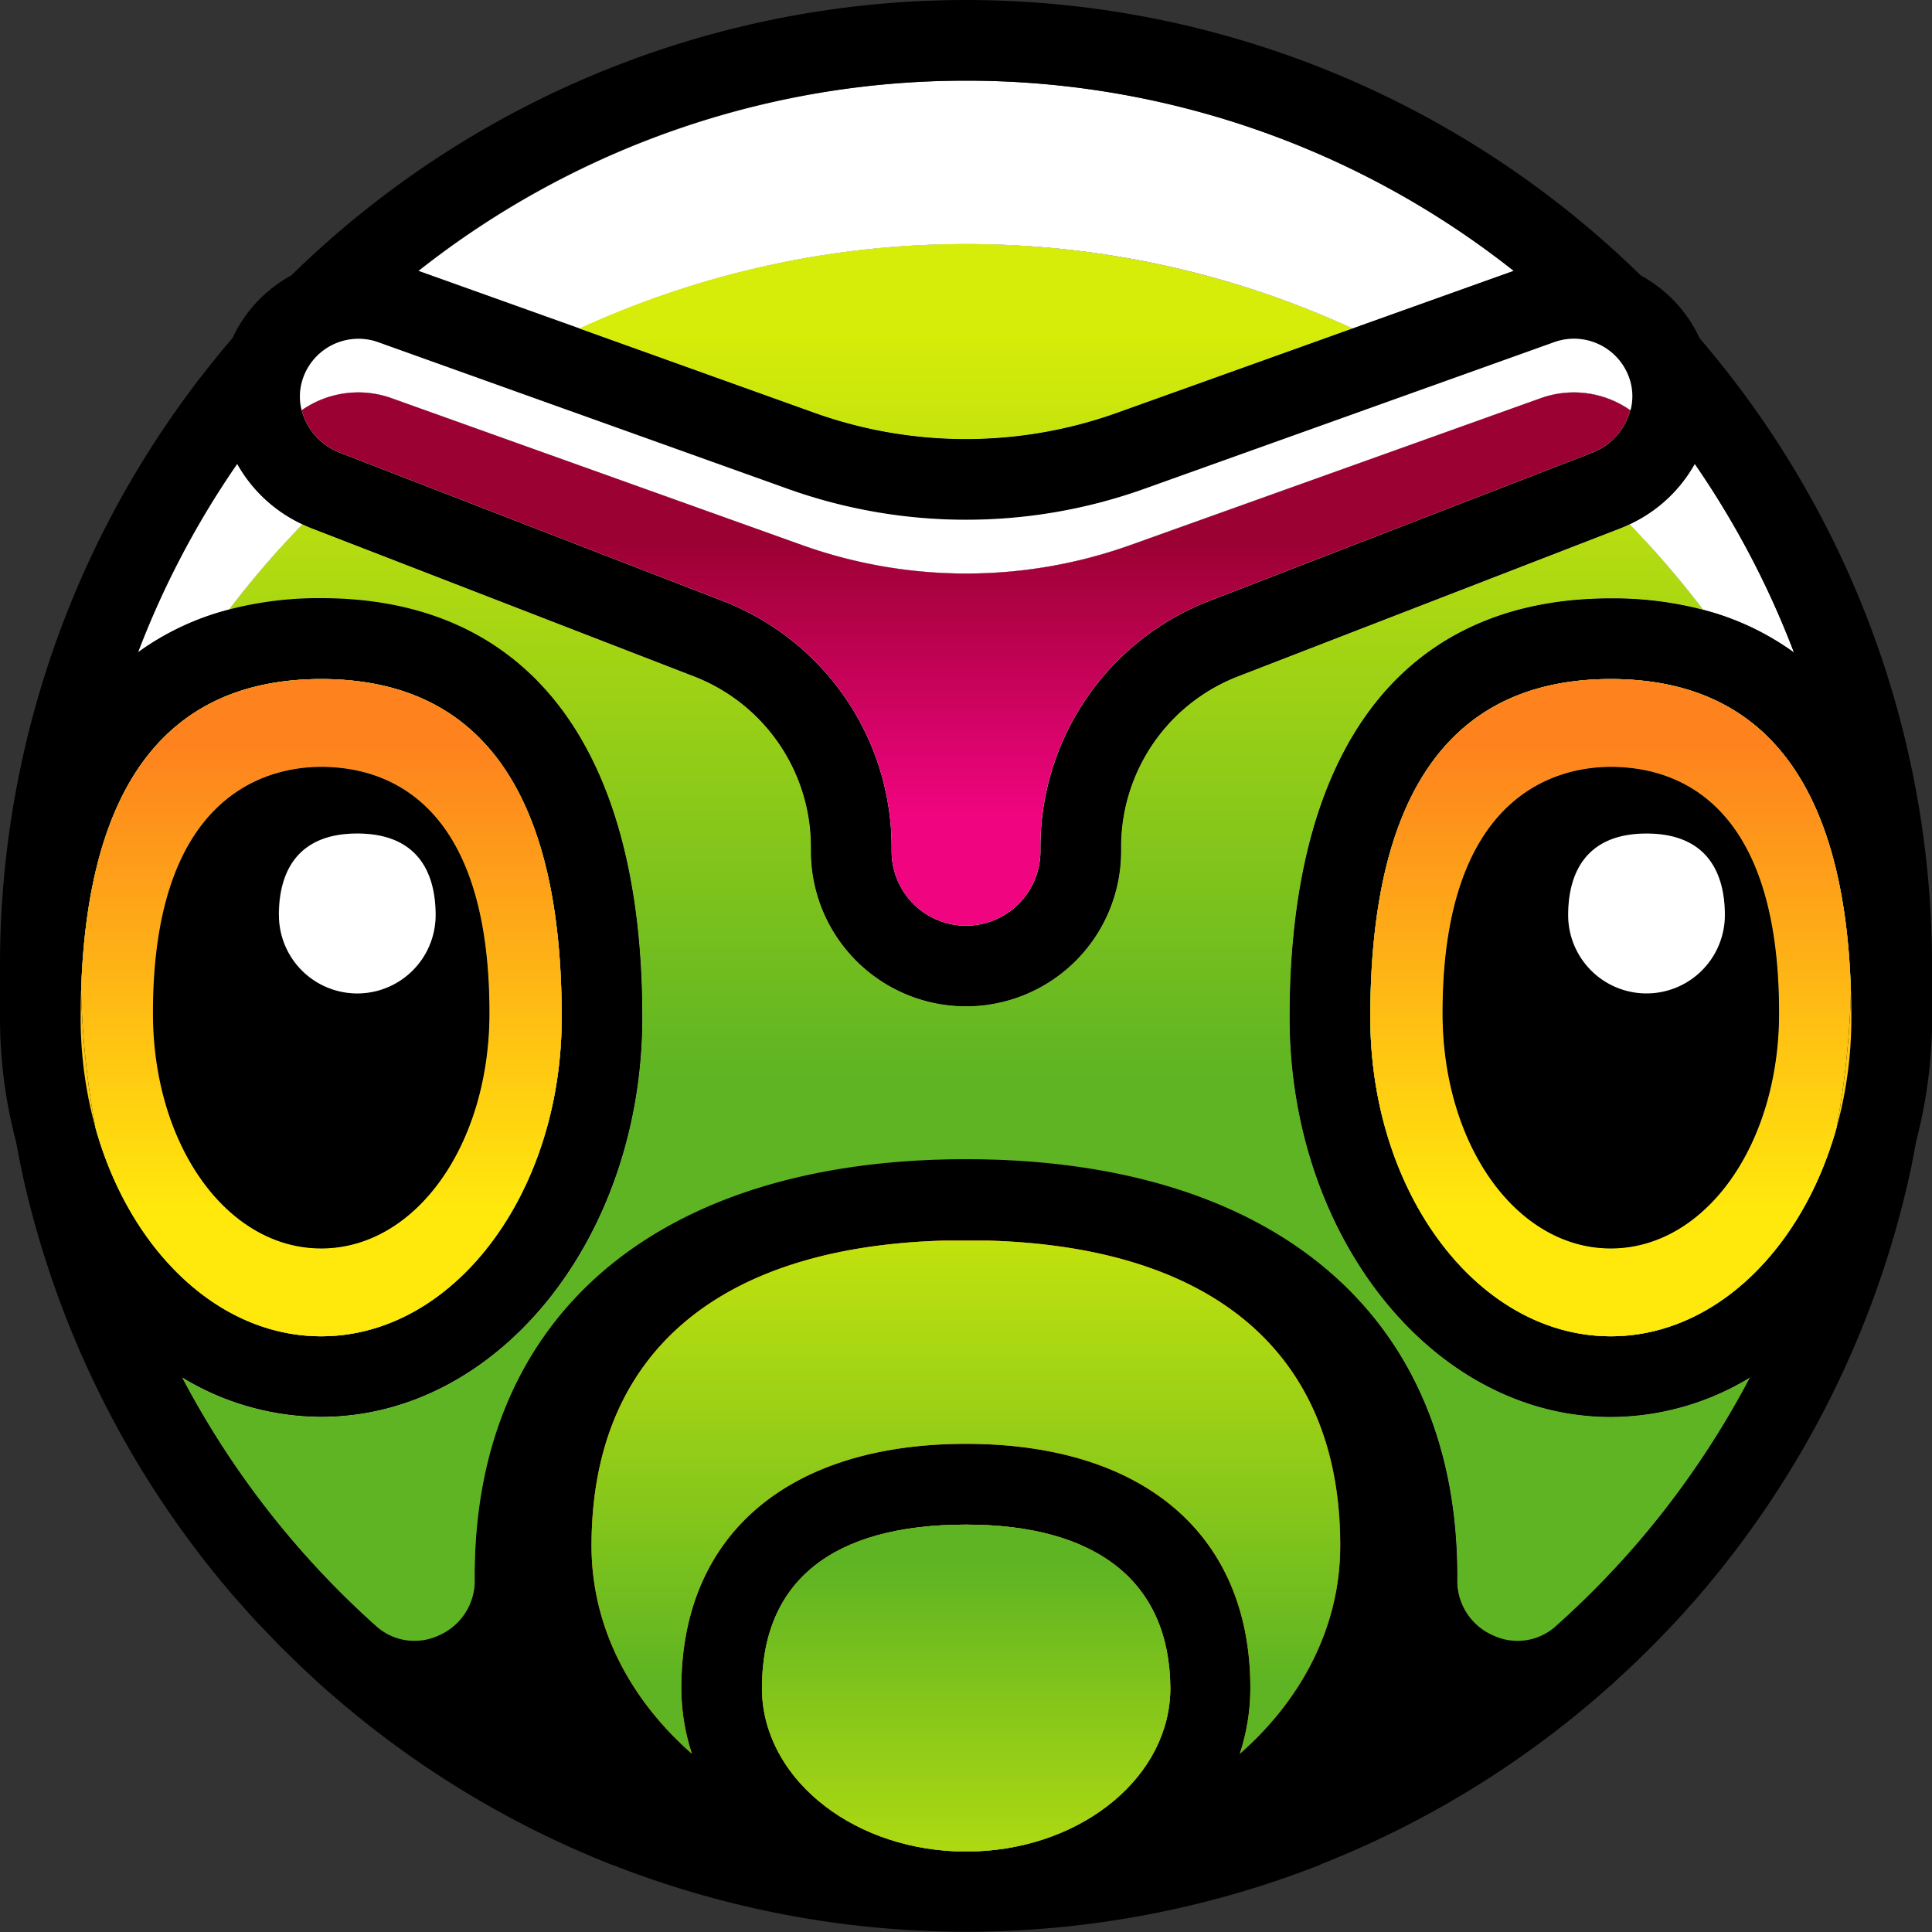 <svg xmlns="http://www.w3.org/2000/svg" xmlns:xlink="http://www.w3.org/1999/xlink" viewBox="0 0 239.5 239.51"><rect x="0" y="0" width="239.5" height="239.51" fill="#333333" stroke="none"/><defs><style>.cls-1{fill:#fff;}.cls-2{fill:url(#linear-gradient);}.cls-3{fill:url(#linear-gradient-2);}.cls-4{fill:#ff5200;}.cls-5{fill:url(#linear-gradient-3);}.cls-6{fill:none;stroke:#000;stroke-linecap:round;stroke-linejoin:round;stroke-width:0;}.cls-7{fill:url(#linear-gradient-4);}.cls-8{fill:url(#linear-gradient-5);}.cls-9{fill:url(#linear-gradient-6);}.cls-10{fill:url(#linear-gradient-7);}.cls-11{fill:url(#linear-gradient-8);}.cls-12{fill:url(#linear-gradient-9);}.cls-13{fill:url(#linear-gradient-10);}.cls-14{fill:url(#linear-gradient-11);}.cls-15{fill:url(#linear-gradient-12);}</style><linearGradient id="linear-gradient" x1="119.75" y1="138.85" x2="119.75" y2="41.44" gradientUnits="userSpaceOnUse"><stop offset="0.05" stop-color="#5eb423"/><stop offset="1" stop-color="#d6ec09"/></linearGradient><linearGradient id="linear-gradient-2" x1="119.75" y1="138.85" x2="119.75" y2="41.44" xlink:href="#linear-gradient"/><linearGradient id="linear-gradient-3" x1="119.75" y1="212.19" x2="119.75" y2="142.16" xlink:href="#linear-gradient"/><linearGradient id="linear-gradient-4" x1="119.75" y1="212.19" x2="119.75" y2="142.16" xlink:href="#linear-gradient"/><linearGradient id="linear-gradient-5" x1="119.75" y1="190.85" x2="119.75" y2="247.71" xlink:href="#linear-gradient"/><linearGradient id="linear-gradient-6" x1="119.75" y1="66.85" x2="119.75" y2="100.96" gradientUnits="userSpaceOnUse"><stop offset="0" stop-color="#9b0132"/><stop offset="1" stop-color="#f0047f"/></linearGradient><linearGradient id="linear-gradient-7" x1="39.84" y1="138.85" x2="39.84" y2="41.44" xlink:href="#linear-gradient"/><linearGradient id="linear-gradient-8" x1="39.84" y1="92.19" x2="39.84" y2="149.66" gradientUnits="userSpaceOnUse"><stop offset="0" stop-color="#fe821e"/><stop offset="1" stop-color="#ffe80c"/></linearGradient><linearGradient id="linear-gradient-9" x1="10.91" y1="92.19" x2="10.91" y2="149.66" xlink:href="#linear-gradient-8"/><linearGradient id="linear-gradient-10" x1="199.66" y1="138.85" x2="199.66" y2="41.44" xlink:href="#linear-gradient"/><linearGradient id="linear-gradient-11" x1="199.66" y1="92.19" x2="199.66" y2="149.66" xlink:href="#linear-gradient-8"/><linearGradient id="linear-gradient-12" x1="228.59" y1="92.19" x2="228.59" y2="149.66" xlink:href="#linear-gradient-8"/></defs><title>Ресурс 5xhdpi</title><g id="Слой_2" data-name="Слой 2"><g id="Layer_1" data-name="Layer 1"><path class="cls-1" d="M222.39,80.89a110.06,110.06,0,0,0-12.3-23.39A17.89,17.89,0,0,1,202,65a112.3,112.3,0,0,1,9.12,10.59A33.49,33.49,0,0,1,222.39,80.89Z"/><path class="cls-1" d="M119.75,30.26a114.22,114.22,0,0,1,47.93,10.47l20-7.15a109.52,109.52,0,0,0-135.78,0l20,7.15A114.22,114.22,0,0,1,119.75,30.26Z"/><path class="cls-1" d="M29.41,57.51a109.75,109.75,0,0,0-12.3,23.38,33.49,33.49,0,0,1,11.28-5.3A112.3,112.3,0,0,1,37.51,65,17.92,17.92,0,0,1,29.41,57.51Z"/><path class="cls-1" d="M71.82,40.73,101,51.19a55.7,55.7,0,0,0,37.46,0l29.2-10.46a114.94,114.94,0,0,0-95.86,0Z"/><path class="cls-2" d="M71.82,40.73,101,51.19a55.7,55.7,0,0,0,37.46,0l29.2-10.46a114.94,114.94,0,0,0-95.86,0Z"/><path class="cls-1" d="M159.87,126.12c0-33.5,14.14-51.94,39.81-51.94a44.08,44.08,0,0,1,11.43,1.41A112.3,112.3,0,0,0,202,65c-.34.16-.69.32-1.05.46L153.37,83.88a22.68,22.68,0,0,0-14.4,21v.64a19.22,19.22,0,0,1-38.44,0v-.64a22.68,22.68,0,0,0-14.4-21L38.56,65.46c-.36-.14-.71-.3-1.05-.46a112.3,112.3,0,0,0-9.12,10.59,44.08,44.08,0,0,1,11.43-1.41c25.67,0,39.81,18.44,39.81,51.94,0,27.31-17.86,49.53-39.81,49.53a33.35,33.35,0,0,1-17.25-4.89,110,110,0,0,0,24,30.79,7.11,7.11,0,0,0,7.85,1.21,7.39,7.39,0,0,0,4.44-7v-.4c0-32.33,22.77-51.63,60.9-51.63s60.9,19.3,60.9,51.63v.4a7.39,7.39,0,0,0,4.44,7,7.1,7.1,0,0,0,7.85-1.21,110,110,0,0,0,24-30.79,33.35,33.35,0,0,1-17.25,4.89C177.73,175.65,159.87,153.43,159.87,126.12Z"/><path class="cls-3" d="M159.87,126.12c0-33.5,14.14-51.94,39.81-51.94a44.08,44.08,0,0,1,11.43,1.41A112.3,112.3,0,0,0,202,65c-.34.16-.69.32-1.05.46L153.37,83.88a22.68,22.68,0,0,0-14.4,21v.64a19.22,19.22,0,0,1-38.44,0v-.64a22.68,22.68,0,0,0-14.4-21L38.56,65.46c-.36-.14-.71-.3-1.05-.46a112.3,112.3,0,0,0-9.12,10.59,44.08,44.08,0,0,1,11.43-1.41c25.67,0,39.81,18.44,39.81,51.94,0,27.31-17.86,49.53-39.81,49.53a33.35,33.35,0,0,1-17.25-4.89,110,110,0,0,0,24,30.79,7.11,7.11,0,0,0,7.85,1.21,7.39,7.39,0,0,0,4.44-7v-.4c0-32.33,22.77-51.63,60.9-51.63s60.9,19.3,60.9,51.63v.4a7.39,7.39,0,0,0,4.44,7,7.1,7.1,0,0,0,7.85-1.21,110,110,0,0,0,24-30.79,33.35,33.35,0,0,1-17.25,4.89C177.73,175.65,159.87,153.43,159.87,126.12Z"/><path d="M239.5,119.75h0a119.24,119.24,0,0,0-28.81-77.82,17,17,0,0,0-7.3-7.79,119.53,119.53,0,0,0-167.28,0,17,17,0,0,0-7.3,7.79A119.24,119.24,0,0,0,0,119.75c0,1.07,0,2.13,0,3.2s0,2.1,0,3.17a60.36,60.36,0,0,0,2,15.46c.3,1.66.63,3.31,1,4.95a119.86,119.86,0,0,0,26.14,51.54l.65.72c.55.63,1.11,1.26,1.68,1.88.32.36.65.7,1,1.05.5.53,1,1.05,1.49,1.56.35.37.71.73,1.07,1.09l1.46,1.43c.38.37.76.74,1.15,1.1s.95.89,1.43,1.33l.83.77.21.17a119.78,119.78,0,0,0,35.75,22l.05,0,.87.34a120.16,120.16,0,0,0,86,0l.87-.34.05-.05a119.63,119.63,0,0,0,35.76-22c.06-.06.13-.1.2-.16l.94-.88,1.27-1.17,1.25-1.19,1.37-1.35,1.14-1.15L207,201.8c.36-.39.72-.76,1.07-1.15.5-.54,1-1.09,1.47-1.64.28-.31.57-.62.84-.94a119.86,119.86,0,0,0,26.14-51.54c.38-1.64.71-3.3,1-5a60.78,60.78,0,0,0,2-15.45c0-1.07,0-2.13,0-3.17s0-2.13,0-3.2ZM119.75,10a109.2,109.2,0,0,1,67.89,23.58l-20,7.15-29.2,10.46a55.7,55.7,0,0,1-37.46,0L71.82,40.73l-20-7.15A109.2,109.2,0,0,1,119.75,10ZM37.47,47.16A7.26,7.26,0,0,1,44.41,42a7.13,7.13,0,0,1,2.44.43L97.65,60.6a65.64,65.64,0,0,0,44.2,0l50.8-18.19A7.25,7.25,0,0,1,202,47.16a6.85,6.85,0,0,1,.06,3.7,7.76,7.76,0,0,1-4.76,5.27L149.76,74.55A32.75,32.75,0,0,0,129,104.89v.64a9.22,9.22,0,0,1-18.44,0v-.64A32.75,32.75,0,0,0,89.74,74.55L42.17,56.13a7.79,7.79,0,0,1-4.77-5.28A6.81,6.81,0,0,1,37.47,47.16ZM11.82,139.74A51,51,0,0,1,10,126.12c0-1.06,0-2.1.05-3.13.74-25.75,10.74-38.81,29.77-38.81,19.78,0,29.81,14.11,29.81,41.94,0,21.8-13.37,39.53-29.81,39.53C27,165.65,16,154.85,11.82,139.74Zm109.24,89.74c-.43,0-.87,0-1.31,0s-.88,0-1.31,0c-13.34-.55-24-9.41-24-20.23C94.46,196,103.2,189,119.75,189c16.31,0,25.29,7.2,25.29,20.27C145,220.07,134.4,228.93,121.06,229.48Zm32.67-12.08a26.15,26.15,0,0,0,1.31-8.15C155,190.3,141.85,179,119.75,179S84.46,190.3,84.46,209.25a26.15,26.15,0,0,0,1.31,8.15c-7.71-6.77-12.44-15.82-12.44-25.77,0-23.66,15.47-37,43.65-37.84.91,0,1.83,0,2.77,0s1.86,0,2.77,0c28.18.82,43.65,14.18,43.65,37.84C166.17,201.58,161.44,210.63,153.73,217.4Zm49.06-25.88a111,111,0,0,1-9.85,10,7.1,7.1,0,0,1-7.85,1.21,7.39,7.39,0,0,1-4.44-7v-.4c0-32.33-22.77-51.63-60.9-51.63s-60.9,19.3-60.9,51.63v.4a7.39,7.39,0,0,1-4.44,7,7.11,7.11,0,0,1-7.85-1.21,110,110,0,0,1-24-30.79,33.35,33.35,0,0,0,17.25,4.89c22,0,39.81-22.22,39.81-49.53,0-33.5-14.14-51.94-39.81-51.94a44.08,44.08,0,0,0-11.43,1.41,33.49,33.49,0,0,0-11.28,5.3,109.75,109.75,0,0,1,12.3-23.38A17.92,17.92,0,0,0,37.51,65c.34.16.69.32,1.05.46L86.13,83.88a22.68,22.68,0,0,1,14.4,21v.64a19.22,19.22,0,0,0,38.44,0v-.64a22.68,22.68,0,0,1,14.4-21l47.57-18.42c.36-.14.71-.3,1.05-.46a17.89,17.89,0,0,0,8.1-7.5,110.06,110.06,0,0,1,12.3,23.39,33.49,33.49,0,0,0-11.28-5.3,44.08,44.08,0,0,0-11.43-1.41c-25.67,0-39.81,18.44-39.81,51.94,0,27.31,17.86,49.53,39.81,49.53a33.35,33.35,0,0,0,17.25-4.89A110.27,110.27,0,0,1,202.79,191.52Zm24.89-51.78c-4.2,15.11-15.16,25.91-28,25.91-16.44,0-29.81-17.73-29.81-39.53,0-27.83,10-41.94,29.81-41.94,19,0,29,13.06,29.77,38.82,0,1,.05,2.06.05,3.12A51,51,0,0,1,227.68,139.74Z"/><path class="cls-4" d="M122.52,153.79c-.91,0-1.83,0-2.77,0s-1.86,0-2.77,0c-28.18.82-43.65,14.18-43.65,37.84,0,10,4.73,19,12.44,25.77a26.15,26.15,0,0,1-1.31-8.15c0-18.95,13.19-30.27,35.29-30.27S155,190.3,155,209.25a26.15,26.15,0,0,1-1.31,8.15c7.71-6.77,12.44-15.82,12.44-25.77C166.17,168,150.7,154.61,122.52,153.79Z"/><path class="cls-5" d="M122.52,153.79c-.91,0-1.83,0-2.77,0s-1.86,0-2.77,0c-28.18.82-43.65,14.18-43.65,37.84,0,10,4.73,19,12.44,25.77a26.15,26.15,0,0,1-1.31-8.15c0-18.95,13.19-30.27,35.29-30.27S155,190.3,155,209.25a26.15,26.15,0,0,1-1.31,8.15c7.71-6.77,12.44-15.82,12.44-25.77C166.17,168,150.7,154.61,122.52,153.79Z"/><path class="cls-6" d="M117,153.79c.91,0,1.83,0,2.77,0"/><path class="cls-6" d="M119.75,153.75c.94,0,1.86,0,2.77,0"/><path class="cls-4" d="M119.75,189c-16.55,0-25.29,7-25.29,20.27,0,10.82,10.64,19.68,24,20.23.43,0,.87,0,1.31,0s.88,0,1.31,0c13.34-.55,24-9.41,24-20.23C145,196.18,136.06,189,119.75,189Z"/><path class="cls-7" d="M119.75,189c-16.55,0-25.29,7-25.29,20.27,0,10.82,10.64,19.68,24,20.23.43,0,.87,0,1.31,0s.88,0,1.31,0c13.34-.55,24-9.41,24-20.23C145,196.18,136.06,189,119.75,189Z"/><path class="cls-8" d="M119.75,189c-16.55,0-25.29,7-25.29,20.27,0,10.82,10.64,19.68,24,20.23.43,0,.87,0,1.31,0s.88,0,1.31,0c13.34-.55,24-9.41,24-20.23C145,196.18,136.06,189,119.75,189Z"/><path class="cls-6" d="M119.75,229.51c-.44,0-.88,0-1.31,0"/><path class="cls-6" d="M121.06,229.48c-.43,0-.87,0-1.31,0"/><path class="cls-1" d="M48.54,49.36l50.8,18.19a60.49,60.49,0,0,0,40.82,0L191,49.36a12.18,12.18,0,0,1,11.13,1.5,6.85,6.85,0,0,0-.06-3.7,7.25,7.25,0,0,0-9.38-4.75L141.85,60.6a65.64,65.64,0,0,1-44.2,0L46.85,42.41A7.13,7.13,0,0,0,44.41,42a7.26,7.26,0,0,0-6.94,5.18,6.81,6.81,0,0,0-.07,3.69A12.24,12.24,0,0,1,48.54,49.36Z"/><path class="cls-1" d="M191,49.36l-50.8,18.19a60.49,60.49,0,0,1-40.82,0L48.54,49.36A12.24,12.24,0,0,0,37.4,50.85a7.79,7.79,0,0,0,4.77,5.28L89.74,74.55a32.75,32.75,0,0,1,20.79,30.34v.64a9.22,9.22,0,0,0,18.44,0v-.64a32.75,32.75,0,0,1,20.79-30.34l47.57-18.42a7.76,7.76,0,0,0,4.76-5.27A12.18,12.18,0,0,0,191,49.36Z"/><path class="cls-9" d="M191,49.36l-50.8,18.19a60.49,60.49,0,0,1-40.82,0L48.54,49.36A12.24,12.24,0,0,0,37.4,50.85a7.79,7.79,0,0,0,4.77,5.28L89.74,74.55a32.75,32.75,0,0,1,20.79,30.34v.64a9.22,9.22,0,0,0,18.44,0v-.64a32.75,32.75,0,0,1,20.79-30.34l47.57-18.42a7.76,7.76,0,0,0,4.76-5.27A12.18,12.18,0,0,0,191,49.36Z"/><path class="cls-1" d="M69.63,126.12c0-27.83-10-41.94-29.81-41.94-19,0-29,13.06-29.77,38.81a110,110,0,0,0,1.77,16.75c4.2,15.11,15.16,25.91,28,25.91C56.26,165.65,69.63,147.92,69.63,126.12ZM19,125.57C19,98,33.54,95.07,39.82,95.07c7.79,0,20.85,4,20.85,30.5,0,16.37-9.16,29.19-20.85,29.19S19,141.94,19,125.57Z"/><path class="cls-10" d="M69.63,126.12c0-27.83-10-41.94-29.81-41.94-19,0-29,13.06-29.77,38.81a110,110,0,0,0,1.77,16.75c4.2,15.11,15.16,25.91,28,25.91C56.26,165.65,69.63,147.92,69.63,126.12ZM19,125.57C19,98,33.54,95.07,39.82,95.07c7.79,0,20.85,4,20.85,30.5,0,16.37-9.16,29.19-20.85,29.19S19,141.94,19,125.57Z"/><path class="cls-11" d="M69.63,126.12c0-27.83-10-41.94-29.81-41.94-19,0-29,13.06-29.77,38.81a110,110,0,0,0,1.77,16.75c4.2,15.11,15.16,25.91,28,25.91C56.26,165.65,69.63,147.92,69.63,126.12ZM19,125.57C19,98,33.54,95.07,39.82,95.07c7.79,0,20.85,4,20.85,30.5,0,16.37-9.16,29.19-20.85,29.19S19,141.94,19,125.57Z"/><path d="M10,126.12a51,51,0,0,0,1.82,13.62A110,110,0,0,1,10.05,123C10,124,10,125.06,10,126.12Z"/><path class="cls-12" d="M10,126.12a51,51,0,0,0,1.82,13.62A110,110,0,0,1,10.05,123C10,124,10,125.06,10,126.12Z"/><path d="M60.67,125.57c0-26.54-13.06-30.5-20.85-30.5-6.28,0-20.86,3-20.86,30.5,0,16.37,9.16,29.19,20.86,29.19S60.67,141.94,60.67,125.57ZM34.53,113.44c0-5.29,2.27-10.11,9.71-10.11S54,108.15,54,113.44a9.71,9.71,0,0,1-19.42,0Z"/><path class="cls-1" d="M54,113.44c0-5.29-2.23-10.11-9.71-10.11s-9.71,4.82-9.71,10.11a9.71,9.71,0,0,0,19.42,0Z"/><path class="cls-1" d="M199.68,84.18c-19.78,0-29.81,14.11-29.81,41.94,0,21.8,13.37,39.53,29.81,39.53,12.84,0,23.8-10.8,28-25.91A110,110,0,0,0,229.45,123C228.71,97.24,218.71,84.18,199.68,84.18Zm0,70.58c-11.69,0-20.85-12.82-20.85-29.19,0-27.53,14.58-30.5,20.85-30.5,7.79,0,20.86,4,20.86,30.5C220.54,141.94,211.38,154.76,199.68,154.76Z"/><path class="cls-13" d="M199.68,84.18c-19.78,0-29.81,14.11-29.81,41.94,0,21.8,13.37,39.53,29.81,39.53,12.84,0,23.8-10.8,28-25.91A110,110,0,0,0,229.45,123C228.71,97.24,218.71,84.18,199.68,84.18Zm0,70.58c-11.69,0-20.85-12.82-20.85-29.19,0-27.53,14.58-30.5,20.85-30.5,7.79,0,20.86,4,20.86,30.5C220.54,141.94,211.38,154.76,199.68,154.76Z"/><path class="cls-14" d="M199.68,84.18c-19.78,0-29.81,14.11-29.81,41.94,0,21.8,13.37,39.53,29.81,39.53,12.84,0,23.8-10.8,28-25.91A110,110,0,0,0,229.45,123C228.71,97.24,218.71,84.18,199.68,84.18Zm0,70.58c-11.69,0-20.85-12.82-20.85-29.19,0-27.53,14.58-30.5,20.85-30.5,7.79,0,20.86,4,20.86,30.5C220.54,141.94,211.38,154.76,199.68,154.76Z"/><path d="M227.68,139.74a51,51,0,0,0,1.82-13.62c0-1.06,0-2.1-.05-3.12A110,110,0,0,1,227.68,139.74Z"/><path class="cls-15" d="M227.68,139.74a51,51,0,0,0,1.82-13.62c0-1.06,0-2.1-.05-3.12A110,110,0,0,1,227.68,139.74Z"/><path d="M199.68,95.07c-6.27,0-20.85,3-20.85,30.5,0,16.37,9.16,29.19,20.85,29.19s20.86-12.82,20.86-29.19C220.54,99,207.47,95.07,199.68,95.07Zm4.43,28a9.65,9.65,0,0,1-9.71-9.58c0-5.29,2.27-10.11,9.71-10.11s9.71,4.82,9.71,10.11A9.65,9.65,0,0,1,204.11,123Z"/><path class="cls-1" d="M204.11,103.33c-7.44,0-9.71,4.82-9.71,10.11a9.71,9.71,0,0,0,19.42,0C213.82,108.15,211.58,103.33,204.11,103.33Z"/></g></g></svg>
